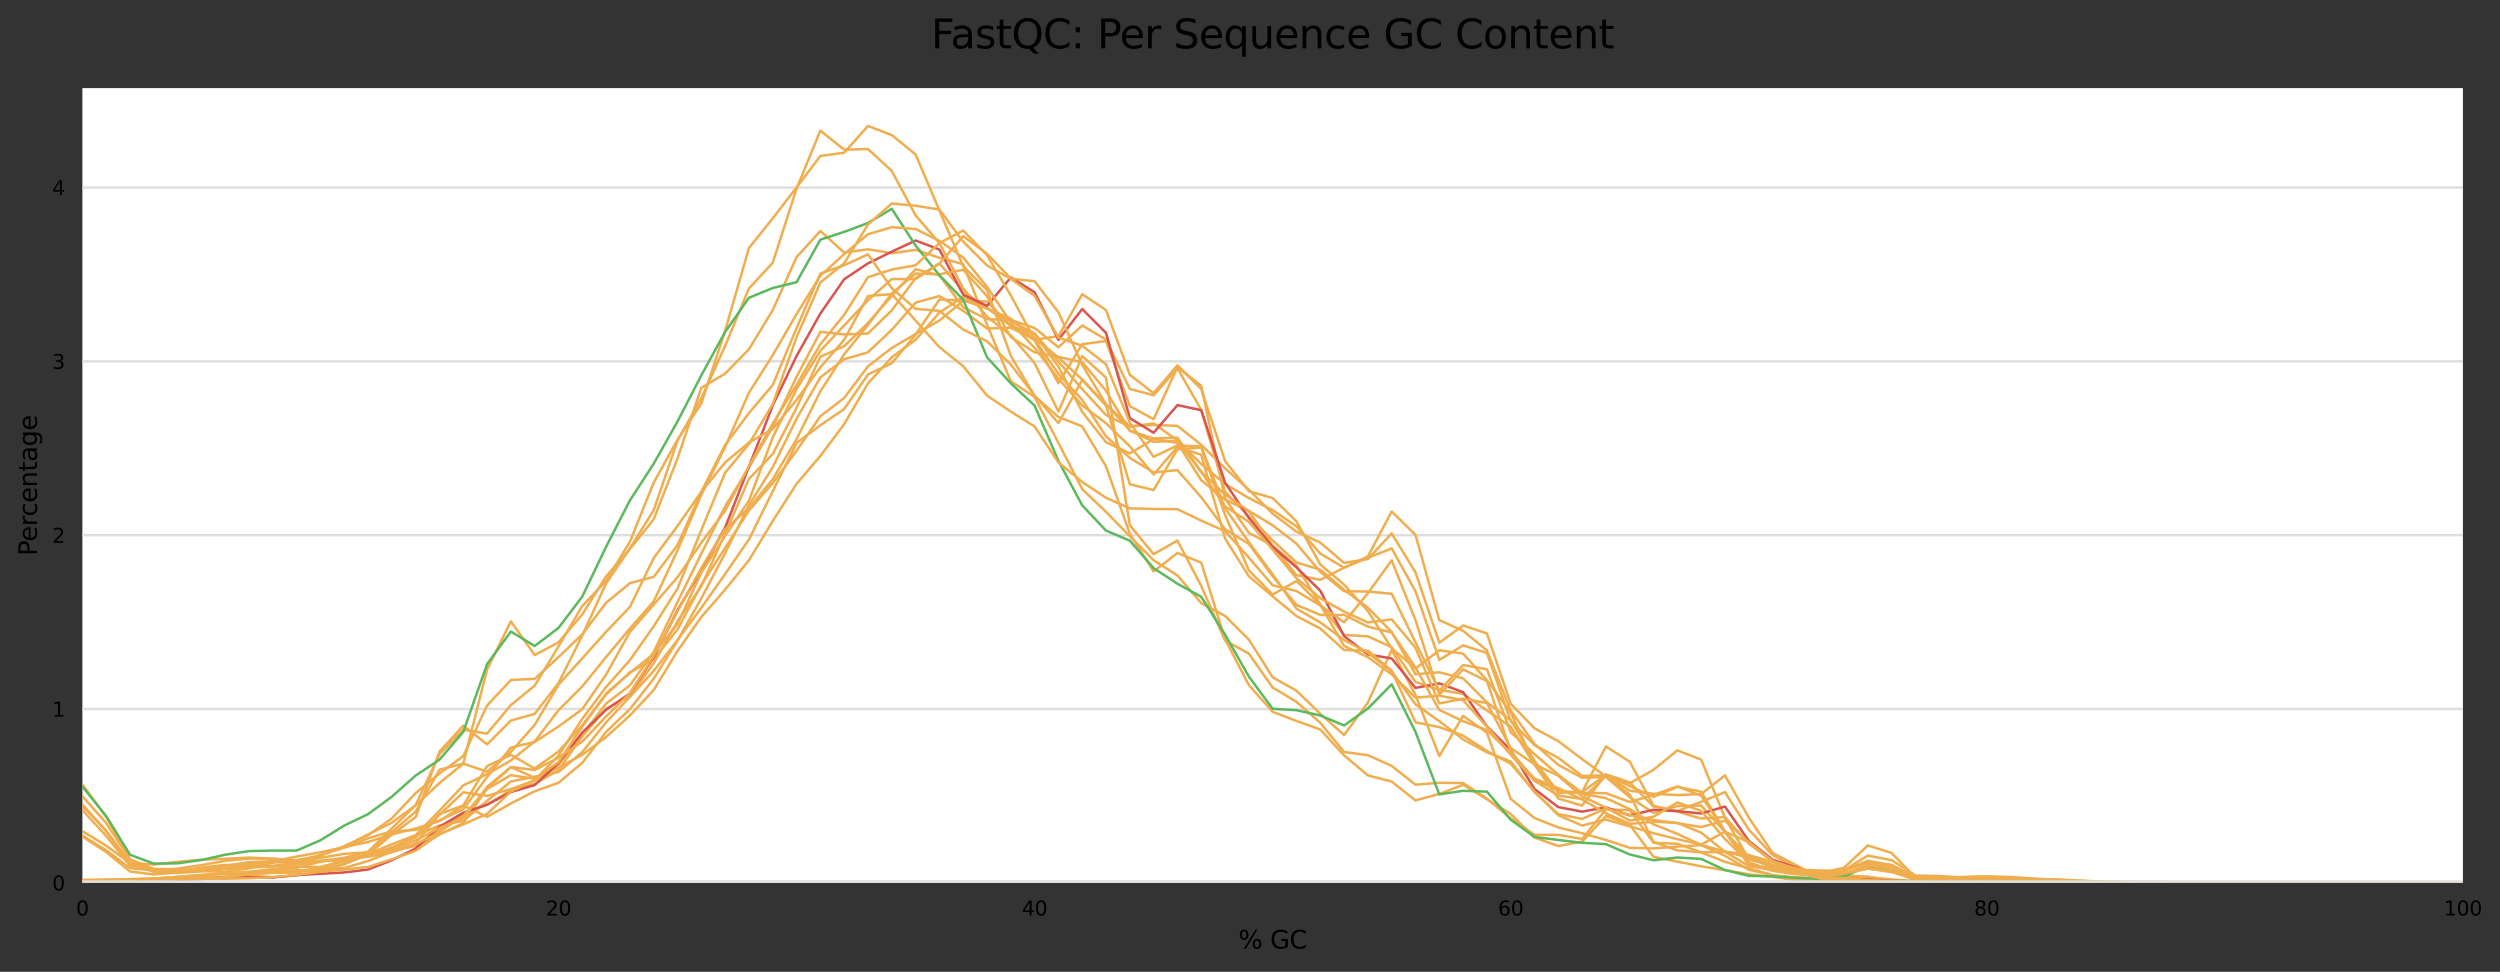 <?xml version="1.0" encoding="utf-8" standalone="no"?>
<!DOCTYPE svg PUBLIC "-//W3C//DTD SVG 1.1//EN"
  "http://www.w3.org/Graphics/SVG/1.1/DTD/svg11.dtd">
<svg xmlns:xlink="http://www.w3.org/1999/xlink" width="1000.298pt" height="388.845pt" viewBox="0 0 1000.298 388.845" xmlns="http://www.w3.org/2000/svg" version="1.1">
 <rect x="0" y="0" width="1000.298" height="388.845" fill="#333333" stroke="none"/>
 <defs>
  <style type="text/css">*{stroke-linejoin: round; stroke-linecap: butt}</style>
 </defs>
 <g id="figure_1">
  <g id="axes_1">
   <g id="patch_1">
    <path d="M 32.968 353.224 
L 985.463 353.224 
L 985.463 35.256 
L 32.968 35.256 
z
" style="fill: #ffffff"/>
   </g>
   <g id="matplotlib.axis_1">
    <g id="xtick_1">
     <g id="text_1">
      <!-- 0 -->
      <g transform="translate(30.423 366.303) scale(0.08 -0.08)">
       <defs>
        <path id="DejaVuSans-30" d="M 2034 4250 
Q 1547 4250 1301 3770 
Q 1056 3291 1056 2328 
Q 1056 1369 1301 889 
Q 1547 409 2034 409 
Q 2525 409 2770 889 
Q 3016 1369 3016 2328 
Q 3016 3291 2770 3770 
Q 2525 4250 2034 4250 
z
M 2034 4750 
Q 2819 4750 3233 4129 
Q 3647 3509 3647 2328 
Q 3647 1150 3233 529 
Q 2819 -91 2034 -91 
Q 1250 -91 836 529 
Q 422 1150 422 2328 
Q 422 3509 836 4129 
Q 1250 4750 2034 4750 
z
" transform="scale(0.016)"/>
       </defs>
       <use xlink:href="#DejaVuSans-30"/>
      </g>
     </g>
    </g>
    <g id="xtick_2">
     <g id="text_2">
      <!-- 20 -->
      <g transform="translate(218.377 366.303) scale(0.08 -0.08)">
       <defs>
        <path id="DejaVuSans-32" d="M 1228 531 
L 3431 531 
L 3431 0 
L 469 0 
L 469 531 
Q 828 903 1448 1529 
Q 2069 2156 2228 2338 
Q 2531 2678 2651 2914 
Q 2772 3150 2772 3378 
Q 2772 3750 2511 3984 
Q 2250 4219 1831 4219 
Q 1534 4219 1204 4116 
Q 875 4013 500 3803 
L 500 4441 
Q 881 4594 1212 4672 
Q 1544 4750 1819 4750 
Q 2544 4750 2975 4387 
Q 3406 4025 3406 3419 
Q 3406 3131 3298 2873 
Q 3191 2616 2906 2266 
Q 2828 2175 2409 1742 
Q 1991 1309 1228 531 
z
" transform="scale(0.016)"/>
       </defs>
       <use xlink:href="#DejaVuSans-32"/>
       <use xlink:href="#DejaVuSans-30" x="63.623"/>
      </g>
     </g>
    </g>
    <g id="xtick_3">
     <g id="text_3">
      <!-- 40 -->
      <g transform="translate(408.876 366.303) scale(0.08 -0.08)">
       <defs>
        <path id="DejaVuSans-34" d="M 2419 4116 
L 825 1625 
L 2419 1625 
L 2419 4116 
z
M 2253 4666 
L 3047 4666 
L 3047 1625 
L 3713 1625 
L 3713 1100 
L 3047 1100 
L 3047 0 
L 2419 0 
L 2419 1100 
L 313 1100 
L 313 1709 
L 2253 4666 
z
" transform="scale(0.016)"/>
       </defs>
       <use xlink:href="#DejaVuSans-34"/>
       <use xlink:href="#DejaVuSans-30" x="63.623"/>
      </g>
     </g>
    </g>
    <g id="xtick_4">
     <g id="text_4">
      <!-- 60 -->
      <g transform="translate(599.375 366.303) scale(0.08 -0.08)">
       <defs>
        <path id="DejaVuSans-36" d="M 2113 2584 
Q 1688 2584 1439 2293 
Q 1191 2003 1191 1497 
Q 1191 994 1439 701 
Q 1688 409 2113 409 
Q 2538 409 2786 701 
Q 3034 994 3034 1497 
Q 3034 2003 2786 2293 
Q 2538 2584 2113 2584 
z
M 3366 4563 
L 3366 3988 
Q 3128 4100 2886 4159 
Q 2644 4219 2406 4219 
Q 1781 4219 1451 3797 
Q 1122 3375 1075 2522 
Q 1259 2794 1537 2939 
Q 1816 3084 2150 3084 
Q 2853 3084 3261 2657 
Q 3669 2231 3669 1497 
Q 3669 778 3244 343 
Q 2819 -91 2113 -91 
Q 1303 -91 875 529 
Q 447 1150 447 2328 
Q 447 3434 972 4092 
Q 1497 4750 2381 4750 
Q 2619 4750 2861 4703 
Q 3103 4656 3366 4563 
z
" transform="scale(0.016)"/>
       </defs>
       <use xlink:href="#DejaVuSans-36"/>
       <use xlink:href="#DejaVuSans-30" x="63.623"/>
      </g>
     </g>
    </g>
    <g id="xtick_5">
     <g id="text_5">
      <!-- 80 -->
      <g transform="translate(789.874 366.303) scale(0.08 -0.08)">
       <defs>
        <path id="DejaVuSans-38" d="M 2034 2216 
Q 1584 2216 1326 1975 
Q 1069 1734 1069 1313 
Q 1069 891 1326 650 
Q 1584 409 2034 409 
Q 2484 409 2743 651 
Q 3003 894 3003 1313 
Q 3003 1734 2745 1975 
Q 2488 2216 2034 2216 
z
M 1403 2484 
Q 997 2584 770 2862 
Q 544 3141 544 3541 
Q 544 4100 942 4425 
Q 1341 4750 2034 4750 
Q 2731 4750 3128 4425 
Q 3525 4100 3525 3541 
Q 3525 3141 3298 2862 
Q 3072 2584 2669 2484 
Q 3125 2378 3379 2068 
Q 3634 1759 3634 1313 
Q 3634 634 3220 271 
Q 2806 -91 2034 -91 
Q 1263 -91 848 271 
Q 434 634 434 1313 
Q 434 1759 690 2068 
Q 947 2378 1403 2484 
z
M 1172 3481 
Q 1172 3119 1398 2916 
Q 1625 2713 2034 2713 
Q 2441 2713 2670 2916 
Q 2900 3119 2900 3481 
Q 2900 3844 2670 4047 
Q 2441 4250 2034 4250 
Q 1625 4250 1398 4047 
Q 1172 3844 1172 3481 
z
" transform="scale(0.016)"/>
       </defs>
       <use xlink:href="#DejaVuSans-38"/>
       <use xlink:href="#DejaVuSans-30" x="63.623"/>
      </g>
     </g>
    </g>
    <g id="xtick_6">
     <g id="text_6">
      <!-- 100 -->
      <g transform="translate(977.828 366.303) scale(0.08 -0.08)">
       <defs>
        <path id="DejaVuSans-31" d="M 794 531 
L 1825 531 
L 1825 4091 
L 703 3866 
L 703 4441 
L 1819 4666 
L 2450 4666 
L 2450 531 
L 3481 531 
L 3481 0 
L 794 0 
L 794 531 
z
" transform="scale(0.016)"/>
       </defs>
       <use xlink:href="#DejaVuSans-31"/>
       <use xlink:href="#DejaVuSans-30" x="63.623"/>
       <use xlink:href="#DejaVuSans-30" x="127.246"/>
      </g>
     </g>
    </g>
    <g id="text_7">
     <!-- % GC -->
     <g transform="translate(495.51 379.565) scale(0.1 -0.1)">
      <defs>
       <path id="DejaVuSans-25" d="M 4653 2053 
Q 4381 2053 4226 1822 
Q 4072 1591 4072 1178 
Q 4072 772 4226 539 
Q 4381 306 4653 306 
Q 4919 306 5073 539 
Q 5228 772 5228 1178 
Q 5228 1588 5073 1820 
Q 4919 2053 4653 2053 
z
M 4653 2450 
Q 5147 2450 5437 2106 
Q 5728 1763 5728 1178 
Q 5728 594 5436 251 
Q 5144 -91 4653 -91 
Q 4153 -91 3862 251 
Q 3572 594 3572 1178 
Q 3572 1766 3864 2108 
Q 4156 2450 4653 2450 
z
M 1428 4353 
Q 1159 4353 1004 4120 
Q 850 3888 850 3481 
Q 850 3069 1003 2837 
Q 1156 2606 1428 2606 
Q 1700 2606 1854 2837 
Q 2009 3069 2009 3481 
Q 2009 3884 1853 4118 
Q 1697 4353 1428 4353 
z
M 4250 4750 
L 4750 4750 
L 1831 -91 
L 1331 -91 
L 4250 4750 
z
M 1428 4750 
Q 1922 4750 2215 4408 
Q 2509 4066 2509 3481 
Q 2509 2891 2217 2550 
Q 1925 2209 1428 2209 
Q 931 2209 642 2551 
Q 353 2894 353 3481 
Q 353 4063 643 4406 
Q 934 4750 1428 4750 
z
" transform="scale(0.016)"/>
       <path id="DejaVuSans-20" transform="scale(0.016)"/>
       <path id="DejaVuSans-47" d="M 3809 666 
L 3809 1919 
L 2778 1919 
L 2778 2438 
L 4434 2438 
L 4434 434 
Q 4069 175 3628 42 
Q 3188 -91 2688 -91 
Q 1594 -91 976 548 
Q 359 1188 359 2328 
Q 359 3472 976 4111 
Q 1594 4750 2688 4750 
Q 3144 4750 3555 4637 
Q 3966 4525 4313 4306 
L 4313 3634 
Q 3963 3931 3569 4081 
Q 3175 4231 2741 4231 
Q 1884 4231 1454 3753 
Q 1025 3275 1025 2328 
Q 1025 1384 1454 906 
Q 1884 428 2741 428 
Q 3075 428 3337 486 
Q 3600 544 3809 666 
z
" transform="scale(0.016)"/>
       <path id="DejaVuSans-43" d="M 4122 4306 
L 4122 3641 
Q 3803 3938 3442 4084 
Q 3081 4231 2675 4231 
Q 1875 4231 1450 3742 
Q 1025 3253 1025 2328 
Q 1025 1406 1450 917 
Q 1875 428 2675 428 
Q 3081 428 3442 575 
Q 3803 722 4122 1019 
L 4122 359 
Q 3791 134 3420 21 
Q 3050 -91 2638 -91 
Q 1578 -91 968 557 
Q 359 1206 359 2328 
Q 359 3453 968 4101 
Q 1578 4750 2638 4750 
Q 3056 4750 3426 4639 
Q 3797 4528 4122 4306 
z
" transform="scale(0.016)"/>
      </defs>
      <use xlink:href="#DejaVuSans-25"/>
      <use xlink:href="#DejaVuSans-20" x="95.02"/>
      <use xlink:href="#DejaVuSans-47" x="126.807"/>
      <use xlink:href="#DejaVuSans-43" x="204.297"/>
     </g>
    </g>
   </g>
   <g id="matplotlib.axis_2">
    <g id="ytick_1">
     <g id="line2d_1">
      <path d="M 32.968 353.224 
L 985.463 353.224 
" clip-path="url(#pfe757b322a)" style="fill: none; stroke: #dedede; stroke-linecap: square"/>
     </g>
     <g id="text_8">
      <!-- 0 -->
      <g transform="translate(20.878 356.263) scale(0.08 -0.08)">
       <use xlink:href="#DejaVuSans-30"/>
      </g>
     </g>
    </g>
    <g id="ytick_2">
     <g id="line2d_2">
      <path d="M 32.968 283.679 
L 985.463 283.679 
" clip-path="url(#pfe757b322a)" style="fill: none; stroke: #dedede; stroke-linecap: square"/>
     </g>
     <g id="text_9">
      <!-- 1 -->
      <g transform="translate(20.878 286.718) scale(0.08 -0.08)">
       <use xlink:href="#DejaVuSans-31"/>
      </g>
     </g>
    </g>
    <g id="ytick_3">
     <g id="line2d_3">
      <path d="M 32.968 214.133 
L 985.463 214.133 
" clip-path="url(#pfe757b322a)" style="fill: none; stroke: #dedede; stroke-linecap: square"/>
     </g>
     <g id="text_10">
      <!-- 2 -->
      <g transform="translate(20.878 217.173) scale(0.08 -0.08)">
       <use xlink:href="#DejaVuSans-32"/>
      </g>
     </g>
    </g>
    <g id="ytick_4">
     <g id="line2d_4">
      <path d="M 32.968 144.588 
L 985.463 144.588 
" clip-path="url(#pfe757b322a)" style="fill: none; stroke: #dedede; stroke-linecap: square"/>
     </g>
     <g id="text_11">
      <!-- 3 -->
      <g transform="translate(20.878 147.627) scale(0.08 -0.08)">
       <defs>
        <path id="DejaVuSans-33" d="M 2597 2516 
Q 3050 2419 3304 2112 
Q 3559 1806 3559 1356 
Q 3559 666 3084 287 
Q 2609 -91 1734 -91 
Q 1441 -91 1130 -33 
Q 819 25 488 141 
L 488 750 
Q 750 597 1062 519 
Q 1375 441 1716 441 
Q 2309 441 2620 675 
Q 2931 909 2931 1356 
Q 2931 1769 2642 2001 
Q 2353 2234 1838 2234 
L 1294 2234 
L 1294 2753 
L 1863 2753 
Q 2328 2753 2575 2939 
Q 2822 3125 2822 3475 
Q 2822 3834 2567 4026 
Q 2313 4219 1838 4219 
Q 1578 4219 1281 4162 
Q 984 4106 628 3988 
L 628 4550 
Q 988 4650 1302 4700 
Q 1616 4750 1894 4750 
Q 2613 4750 3031 4423 
Q 3450 4097 3450 3541 
Q 3450 3153 3228 2886 
Q 3006 2619 2597 2516 
z
" transform="scale(0.016)"/>
       </defs>
       <use xlink:href="#DejaVuSans-33"/>
      </g>
     </g>
    </g>
    <g id="ytick_5">
     <g id="line2d_5">
      <path d="M 32.968 75.043 
L 985.463 75.043 
" clip-path="url(#pfe757b322a)" style="fill: none; stroke: #dedede; stroke-linecap: square"/>
     </g>
     <g id="text_12">
      <!-- 4 -->
      <g transform="translate(20.878 78.082) scale(0.08 -0.08)">
       <use xlink:href="#DejaVuSans-34"/>
      </g>
     </g>
    </g>
    <g id="text_13">
     <!-- Percentage -->
     <g transform="translate(14.798 222.363) rotate(-90) scale(0.1 -0.1)">
      <defs>
       <path id="DejaVuSans-50" d="M 1259 4147 
L 1259 2394 
L 2053 2394 
Q 2494 2394 2734 2622 
Q 2975 2850 2975 3272 
Q 2975 3691 2734 3919 
Q 2494 4147 2053 4147 
L 1259 4147 
z
M 628 4666 
L 2053 4666 
Q 2838 4666 3239 4311 
Q 3641 3956 3641 3272 
Q 3641 2581 3239 2228 
Q 2838 1875 2053 1875 
L 1259 1875 
L 1259 0 
L 628 0 
L 628 4666 
z
" transform="scale(0.016)"/>
       <path id="DejaVuSans-65" d="M 3597 1894 
L 3597 1613 
L 953 1613 
Q 991 1019 1311 708 
Q 1631 397 2203 397 
Q 2534 397 2845 478 
Q 3156 559 3463 722 
L 3463 178 
Q 3153 47 2828 -22 
Q 2503 -91 2169 -91 
Q 1331 -91 842 396 
Q 353 884 353 1716 
Q 353 2575 817 3079 
Q 1281 3584 2069 3584 
Q 2775 3584 3186 3129 
Q 3597 2675 3597 1894 
z
M 3022 2063 
Q 3016 2534 2758 2815 
Q 2500 3097 2075 3097 
Q 1594 3097 1305 2825 
Q 1016 2553 972 2059 
L 3022 2063 
z
" transform="scale(0.016)"/>
       <path id="DejaVuSans-72" d="M 2631 2963 
Q 2534 3019 2420 3045 
Q 2306 3072 2169 3072 
Q 1681 3072 1420 2755 
Q 1159 2438 1159 1844 
L 1159 0 
L 581 0 
L 581 3500 
L 1159 3500 
L 1159 2956 
Q 1341 3275 1631 3429 
Q 1922 3584 2338 3584 
Q 2397 3584 2469 3576 
Q 2541 3569 2628 3553 
L 2631 2963 
z
" transform="scale(0.016)"/>
       <path id="DejaVuSans-63" d="M 3122 3366 
L 3122 2828 
Q 2878 2963 2633 3030 
Q 2388 3097 2138 3097 
Q 1578 3097 1268 2742 
Q 959 2388 959 1747 
Q 959 1106 1268 751 
Q 1578 397 2138 397 
Q 2388 397 2633 464 
Q 2878 531 3122 666 
L 3122 134 
Q 2881 22 2623 -34 
Q 2366 -91 2075 -91 
Q 1284 -91 818 406 
Q 353 903 353 1747 
Q 353 2603 823 3093 
Q 1294 3584 2113 3584 
Q 2378 3584 2631 3529 
Q 2884 3475 3122 3366 
z
" transform="scale(0.016)"/>
       <path id="DejaVuSans-6e" d="M 3513 2113 
L 3513 0 
L 2938 0 
L 2938 2094 
Q 2938 2591 2744 2837 
Q 2550 3084 2163 3084 
Q 1697 3084 1428 2787 
Q 1159 2491 1159 1978 
L 1159 0 
L 581 0 
L 581 3500 
L 1159 3500 
L 1159 2956 
Q 1366 3272 1645 3428 
Q 1925 3584 2291 3584 
Q 2894 3584 3203 3211 
Q 3513 2838 3513 2113 
z
" transform="scale(0.016)"/>
       <path id="DejaVuSans-74" d="M 1172 4494 
L 1172 3500 
L 2356 3500 
L 2356 3053 
L 1172 3053 
L 1172 1153 
Q 1172 725 1289 603 
Q 1406 481 1766 481 
L 2356 481 
L 2356 0 
L 1766 0 
Q 1100 0 847 248 
Q 594 497 594 1153 
L 594 3053 
L 172 3053 
L 172 3500 
L 594 3500 
L 594 4494 
L 1172 4494 
z
" transform="scale(0.016)"/>
       <path id="DejaVuSans-61" d="M 2194 1759 
Q 1497 1759 1228 1600 
Q 959 1441 959 1056 
Q 959 750 1161 570 
Q 1363 391 1709 391 
Q 2188 391 2477 730 
Q 2766 1069 2766 1631 
L 2766 1759 
L 2194 1759 
z
M 3341 1997 
L 3341 0 
L 2766 0 
L 2766 531 
Q 2569 213 2275 61 
Q 1981 -91 1556 -91 
Q 1019 -91 701 211 
Q 384 513 384 1019 
Q 384 1609 779 1909 
Q 1175 2209 1959 2209 
L 2766 2209 
L 2766 2266 
Q 2766 2663 2505 2880 
Q 2244 3097 1772 3097 
Q 1472 3097 1187 3025 
Q 903 2953 641 2809 
L 641 3341 
Q 956 3463 1253 3523 
Q 1550 3584 1831 3584 
Q 2591 3584 2966 3190 
Q 3341 2797 3341 1997 
z
" transform="scale(0.016)"/>
       <path id="DejaVuSans-67" d="M 2906 1791 
Q 2906 2416 2648 2759 
Q 2391 3103 1925 3103 
Q 1463 3103 1205 2759 
Q 947 2416 947 1791 
Q 947 1169 1205 825 
Q 1463 481 1925 481 
Q 2391 481 2648 825 
Q 2906 1169 2906 1791 
z
M 3481 434 
Q 3481 -459 3084 -895 
Q 2688 -1331 1869 -1331 
Q 1566 -1331 1297 -1286 
Q 1028 -1241 775 -1147 
L 775 -588 
Q 1028 -725 1275 -790 
Q 1522 -856 1778 -856 
Q 2344 -856 2625 -561 
Q 2906 -266 2906 331 
L 2906 616 
Q 2728 306 2450 153 
Q 2172 0 1784 0 
Q 1141 0 747 490 
Q 353 981 353 1791 
Q 353 2603 747 3093 
Q 1141 3584 1784 3584 
Q 2172 3584 2450 3431 
Q 2728 3278 2906 2969 
L 2906 3500 
L 3481 3500 
L 3481 434 
z
" transform="scale(0.016)"/>
      </defs>
      <use xlink:href="#DejaVuSans-50"/>
      <use xlink:href="#DejaVuSans-65" x="56.678"/>
      <use xlink:href="#DejaVuSans-72" x="118.201"/>
      <use xlink:href="#DejaVuSans-63" x="157.064"/>
      <use xlink:href="#DejaVuSans-65" x="212.045"/>
      <use xlink:href="#DejaVuSans-6e" x="273.568"/>
      <use xlink:href="#DejaVuSans-74" x="336.947"/>
      <use xlink:href="#DejaVuSans-61" x="376.156"/>
      <use xlink:href="#DejaVuSans-67" x="437.436"/>
      <use xlink:href="#DejaVuSans-65" x="500.912"/>
     </g>
    </g>
   </g>
   <g id="line2d_6">
    <path d="M 32.968 353.019 
L 42.493 352.815 
L 52.018 352.61 
L 61.543 352.303 
L 71.068 351.893 
L 80.593 351.586 
L 90.118 350.768 
L 99.643 349.539 
L 109.168 348.925 
L 118.693 348.516 
L 128.218 347.902 
L 137.743 347.288 
L 147.268 344.524 
L 156.792 340.738 
L 166.317 337.36 
L 175.842 325.693 
L 185.367 322.315 
L 194.892 326.819 
L 204.417 321.497 
L 213.942 316.584 
L 223.467 313.206 
L 232.992 305.223 
L 242.517 292.84 
L 252.042 283.731 
L 261.567 271.552 
L 271.092 256.302 
L 280.617 239.415 
L 290.142 221.299 
L 299.667 202.161 
L 309.192 186.911 
L 318.717 167.568 
L 328.242 150.988 
L 337.767 143.721 
L 347.291 140.958 
L 356.816 131.951 
L 366.341 121.102 
L 375.866 118.441 
L 385.391 124.378 
L 394.916 131.439 
L 404.441 131.132 
L 413.966 135.943 
L 423.491 134.51 
L 433.016 117.725 
L 442.541 124.07 
L 452.066 149.964 
L 461.591 157.333 
L 471.116 146.177 
L 480.641 155.696 
L 490.166 184.455 
L 499.691 196.532 
L 509.216 199.295 
L 518.741 208.609 
L 528.266 225.905 
L 537.79 233.888 
L 547.315 244.532 
L 556.84 259.372 
L 566.365 267.458 
L 575.89 260.191 
L 585.415 261.522 
L 594.94 272.166 
L 604.465 285.061 
L 613.99 305.838 
L 623.515 317.198 
L 633.04 316.891 
L 642.565 310.034 
L 652.09 316.379 
L 661.615 317.607 
L 671.14 318.119 
L 680.665 317.71 
L 690.19 310.238 
L 699.715 327.126 
L 709.24 341.249 
L 718.765 346.264 
L 728.289 351.177 
L 737.814 350.665 
L 747.339 350.87 
L 756.864 351.893 
L 766.389 352.507 
L 775.914 352.917 
L 785.439 353.019 
L 794.964 353.019 
L 804.489 353.019 
L 814.014 353.019 
L 823.539 353.122 
L 833.064 353.224 
L 842.589 353.122 
L 852.114 353.019 
L 861.639 353.019 
L 871.164 353.019 
L 880.689 353.019 
L 890.214 353.122 
L 899.739 353.224 
L 909.264 353.224 
L 918.788 353.224 
L 928.313 353.224 
L 937.838 353.224 
L 947.363 353.224 
L 956.888 353.224 
L 966.413 353.224 
L 975.938 353.224 
L 985.463 353.224 
" clip-path="url(#pfe757b322a)" style="fill: none; stroke: #f0ad4e; stroke-linecap: square"/>
   </g>
   <g id="line2d_7">
    <path d="M 32.968 324.113 
L 42.493 334.496 
L 52.018 346.334 
L 61.543 348.372 
L 71.068 348.857 
L 80.593 348.178 
L 90.118 346.431 
L 99.643 344.976 
L 109.168 344.588 
L 118.693 344.297 
L 128.218 344.491 
L 137.743 344.297 
L 147.268 342.453 
L 156.792 340.512 
L 166.317 338.475 
L 175.842 333.914 
L 185.367 329.353 
L 194.892 315.477 
L 204.417 306.938 
L 213.942 311.208 
L 223.467 307.132 
L 232.992 301.989 
L 242.517 294.906 
L 252.042 286.269 
L 261.567 276.081 
L 271.092 260.458 
L 280.617 246.873 
L 290.142 235.908 
L 299.667 224.167 
L 309.192 208.447 
L 318.717 193.6 
L 328.242 182.441 
L 337.767 169.73 
L 347.291 153.428 
L 356.816 142.948 
L 366.341 135.961 
L 375.866 125.093 
L 385.391 118.786 
L 394.916 123.153 
L 404.441 130.43 
L 413.966 135.379 
L 423.491 143.045 
L 433.016 151.875 
L 442.541 161.87 
L 452.066 170.506 
L 461.591 170.021 
L 471.116 170.409 
L 480.641 177.978 
L 490.166 187.39 
L 499.691 195.929 
L 509.216 205.536 
L 518.741 212.716 
L 528.266 217.083 
L 537.79 225.234 
L 547.315 223.682 
L 556.84 213.396 
L 566.365 229.018 
L 575.89 257.159 
L 585.415 250.269 
L 594.94 253.471 
L 604.465 281.612 
L 613.99 291.412 
L 623.515 296.555 
L 633.04 303.736 
L 642.565 310.722 
L 652.09 313.439 
L 661.615 308.005 
L 671.14 300.243 
L 680.665 303.93 
L 690.19 327.218 
L 699.715 343.714 
L 709.24 346.14 
L 718.765 348.275 
L 728.289 349.342 
L 737.814 347.208 
L 747.339 338.28 
L 756.864 341.289 
L 766.389 351.186 
L 775.914 351.186 
L 785.439 350.992 
L 794.964 350.701 
L 804.489 351.186 
L 814.014 351.768 
L 823.539 351.865 
L 833.064 352.448 
L 842.589 353.03 
L 852.114 353.03 
L 861.639 353.127 
L 871.164 353.224 
L 880.689 353.224 
L 890.214 353.224 
L 899.739 353.224 
L 909.264 353.224 
L 918.788 353.224 
L 928.313 353.224 
L 937.838 353.224 
L 947.363 353.224 
L 956.888 353.224 
L 966.413 353.224 
L 975.938 353.224 
L 985.463 353.224 
" clip-path="url(#pfe757b322a)" style="fill: none; stroke: #f0ad4e; stroke-linecap: square"/>
   </g>
   <g id="line2d_8">
    <path d="M 32.968 352.782 
L 42.493 352.893 
L 52.018 352.893 
L 61.543 352.23 
L 71.068 351.347 
L 80.593 351.016 
L 90.118 351.016 
L 99.643 349.802 
L 109.168 349.139 
L 118.693 348.919 
L 128.218 346.932 
L 137.743 344.614 
L 147.268 342.406 
L 156.792 339.867 
L 166.317 338.321 
L 175.842 331.808 
L 185.367 325.627 
L 194.892 321.873 
L 204.417 316.243 
L 213.942 313.594 
L 223.467 308.185 
L 232.992 294.607 
L 242.517 283.568 
L 252.042 278.601 
L 261.567 265.354 
L 271.092 248.575 
L 280.617 234.555 
L 290.142 213.471 
L 299.667 191.614 
L 309.192 181.679 
L 318.717 163.133 
L 328.242 142.711 
L 337.767 138.516 
L 347.291 129.244 
L 356.816 118.426 
L 366.341 107.718 
L 375.866 110.146 
L 385.391 122.952 
L 394.916 127.698 
L 404.441 128.029 
L 413.966 131.231 
L 423.491 138.958 
L 433.016 130.237 
L 442.541 135.867 
L 452.066 155.627 
L 461.591 158.166 
L 471.116 147.348 
L 480.641 164.016 
L 490.166 196.802 
L 499.691 206.627 
L 509.216 216.231 
L 518.741 225.062 
L 528.266 227.932 
L 537.79 235.99 
L 547.315 243.166 
L 556.84 252.88 
L 566.365 269.769 
L 575.89 268.997 
L 585.415 271.425 
L 594.94 281.029 
L 604.465 288.094 
L 613.99 304.432 
L 623.515 317.016 
L 633.04 316.906 
L 642.565 298.692 
L 652.09 304.763 
L 661.615 322.425 
L 671.14 324.743 
L 680.665 327.503 
L 690.19 326.951 
L 699.715 337.549 
L 709.24 344.614 
L 718.765 346.711 
L 728.289 350.906 
L 737.814 350.243 
L 747.339 350.795 
L 756.864 352.782 
L 766.389 352.782 
L 775.914 352.893 
L 785.439 353.114 
L 794.964 353.224 
L 804.489 353.224 
L 814.014 353.224 
L 823.539 353.224 
L 833.064 353.224 
L 842.589 353.224 
L 852.114 353.224 
L 861.639 353.224 
L 871.164 353.224 
L 880.689 353.224 
L 890.214 353.224 
L 899.739 353.224 
L 909.264 353.224 
L 918.788 353.224 
L 928.313 353.224 
L 937.838 353.224 
L 947.363 353.224 
L 956.888 353.224 
L 966.413 353.224 
L 975.938 353.224 
L 985.463 353.224 
" clip-path="url(#pfe757b322a)" style="fill: none; stroke: #f0ad4e; stroke-linecap: square"/>
   </g>
   <g id="line2d_9">
    <path d="M 32.968 313.823 
L 42.493 326.921 
L 52.018 343.793 
L 61.543 347.67 
L 71.068 347.775 
L 80.593 348.299 
L 90.118 347.46 
L 99.643 345.365 
L 109.168 344.841 
L 118.693 344.945 
L 128.218 344.631 
L 137.743 343.793 
L 147.268 342.116 
L 156.792 339.706 
L 166.317 334.466 
L 175.842 330.275 
L 185.367 328.493 
L 194.892 320.424 
L 204.417 312.67 
L 213.942 310.784 
L 223.467 308.897 
L 232.992 300.933 
L 242.517 288.987 
L 252.042 278.823 
L 261.567 268.448 
L 271.092 256.083 
L 280.617 243.194 
L 290.142 229.676 
L 299.667 215.843 
L 309.192 196.562 
L 318.717 177.28 
L 328.242 170.155 
L 337.767 163.658 
L 347.291 149.825 
L 356.816 145.319 
L 366.341 133.897 
L 375.866 119.855 
L 385.391 120.17 
L 394.916 123.418 
L 404.441 128.448 
L 413.966 133.373 
L 423.491 144.691 
L 433.016 155.694 
L 442.541 166.068 
L 452.066 170.783 
L 461.591 169.421 
L 471.116 176.233 
L 480.641 185.664 
L 490.166 193.628 
L 499.691 199.286 
L 509.216 204.107 
L 518.741 210.604 
L 528.266 221.502 
L 537.79 227.161 
L 547.315 222.655 
L 556.84 204.631 
L 566.365 214.062 
L 575.89 248.119 
L 585.415 252.415 
L 594.94 260.275 
L 604.465 284.272 
L 613.99 297.685 
L 623.515 306.068 
L 633.04 311.203 
L 642.565 310.888 
L 652.09 318.957 
L 661.615 325.245 
L 671.14 322.52 
L 680.665 322.311 
L 690.19 332.895 
L 699.715 342.745 
L 709.24 345.993 
L 718.765 348.927 
L 728.289 349.661 
L 737.814 348.194 
L 747.339 344.421 
L 756.864 346.098 
L 766.389 350.919 
L 775.914 351.338 
L 785.439 351.233 
L 794.964 351.128 
L 804.489 351.442 
L 814.014 352.176 
L 823.539 352.805 
L 833.064 353.014 
L 842.589 353.119 
L 852.114 353.224 
L 861.639 353.119 
L 871.164 353.014 
L 880.689 353.014 
L 890.214 353.119 
L 899.739 353.224 
L 909.264 353.224 
L 918.788 353.224 
L 928.313 353.224 
L 937.838 353.224 
L 947.363 353.224 
L 956.888 353.224 
L 966.413 353.224 
L 975.938 353.224 
L 985.463 353.224 
" clip-path="url(#pfe757b322a)" style="fill: none; stroke: #f0ad4e; stroke-linecap: square"/>
   </g>
   <g id="line2d_10">
    <path d="M 32.968 352.462 
L 42.493 352.208 
L 52.018 351.954 
L 61.543 351.826 
L 71.068 351.191 
L 80.593 351.064 
L 90.118 350.81 
L 99.643 350.429 
L 109.168 350.937 
L 118.693 350.302 
L 128.218 348.269 
L 137.743 345.602 
L 147.268 342.044 
L 156.792 333.914 
L 166.317 326.927 
L 175.842 300.757 
L 185.367 290.339 
L 194.892 297.835 
L 204.417 288.307 
L 213.942 285.639 
L 223.467 273.316 
L 232.992 254.26 
L 242.517 233.425 
L 252.042 219.451 
L 261.567 204.079 
L 271.092 176.258 
L 280.617 159.361 
L 290.142 138.4 
L 299.667 115.406 
L 309.192 105.115 
L 318.717 75.515 
L 328.242 52.267 
L 337.767 59.889 
L 347.291 59.635 
L 356.816 68.401 
L 366.341 86.186 
L 375.866 97.239 
L 385.391 115.406 
L 394.916 126.712 
L 404.441 134.207 
L 413.966 145.26 
L 423.491 164.697 
L 433.016 142.465 
L 442.541 151.104 
L 452.066 210.177 
L 461.591 221.738 
L 471.116 216.275 
L 480.641 234.442 
L 490.166 256.293 
L 499.691 261.501 
L 509.216 275.094 
L 518.741 280.811 
L 528.266 289.196 
L 537.79 300.884 
L 547.315 302.154 
L 556.84 306.473 
L 566.365 313.969 
L 575.89 313.206 
L 585.415 313.333 
L 594.94 319.558 
L 604.465 327.435 
L 613.99 334.041 
L 623.515 334.041 
L 633.04 335.692 
L 642.565 323.878 
L 652.09 324.132 
L 661.615 337.217 
L 671.14 337.598 
L 680.665 341.028 
L 690.19 344.839 
L 699.715 347.38 
L 709.24 350.175 
L 718.765 351.954 
L 728.289 352.462 
L 737.814 352.589 
L 747.339 352.335 
L 756.864 352.97 
L 766.389 352.97 
L 775.914 352.716 
L 785.439 352.589 
L 794.964 352.716 
L 804.489 353.097 
L 814.014 353.224 
L 823.539 353.224 
L 833.064 353.224 
L 842.589 353.224 
L 852.114 353.224 
L 861.639 353.224 
L 871.164 353.224 
L 880.689 353.224 
L 890.214 353.224 
L 899.739 353.224 
L 909.264 353.224 
L 918.788 353.224 
L 928.313 353.224 
L 937.838 353.224 
L 947.363 353.224 
L 956.888 353.224 
L 966.413 353.224 
L 975.938 353.224 
L 985.463 353.224 
" clip-path="url(#pfe757b322a)" style="fill: none; stroke: #f0ad4e; stroke-linecap: square"/>
   </g>
   <g id="line2d_11">
    <path d="M 32.968 332.546 
L 42.493 338.384 
L 52.018 345.318 
L 61.543 345.926 
L 71.068 344.831 
L 80.593 343.98 
L 90.118 343.615 
L 99.643 343.128 
L 109.168 343.615 
L 118.693 344.344 
L 128.218 342.277 
L 137.743 338.749 
L 147.268 333.884 
L 156.792 329.14 
L 166.317 322.207 
L 175.842 313.327 
L 185.367 305.543 
L 194.892 267.835 
L 204.417 248.617 
L 213.942 262.119 
L 223.467 257.01 
L 232.992 245.819 
L 242.517 230.615 
L 252.042 219.668 
L 261.567 207.747 
L 271.092 183.42 
L 280.617 155.201 
L 290.142 149.484 
L 299.667 139.753 
L 309.192 124.062 
L 318.717 102.897 
L 328.242 92.436 
L 337.767 101.073 
L 347.291 99.735 
L 356.816 101.316 
L 366.341 99.978 
L 375.866 103.14 
L 385.391 105.695 
L 394.916 129.9 
L 404.441 152.525 
L 413.966 158.85 
L 423.491 177.217 
L 433.016 195.705 
L 442.541 204.828 
L 452.066 214.559 
L 461.591 224.168 
L 471.116 230.25 
L 480.641 241.319 
L 490.166 246.428 
L 499.691 255.915 
L 509.216 270.998 
L 518.741 276.35 
L 528.266 285.594 
L 537.79 294.109 
L 547.315 281.094 
L 556.84 260.051 
L 566.365 278.053 
L 575.89 302.502 
L 585.415 286.446 
L 594.94 293.136 
L 604.465 319.652 
L 613.99 327.315 
L 623.515 331.086 
L 633.04 333.397 
L 642.565 336.073 
L 652.09 339.236 
L 661.615 339.479 
L 671.14 338.749 
L 680.665 338.141 
L 690.19 342.398 
L 699.715 347.994 
L 709.24 350.183 
L 718.765 351.034 
L 728.289 351.399 
L 737.814 350.305 
L 747.339 345.682 
L 756.864 347.02 
L 766.389 351.643 
L 775.914 351.278 
L 785.439 350.913 
L 794.964 350.67 
L 804.489 350.913 
L 814.014 351.521 
L 823.539 352.251 
L 833.064 352.859 
L 842.589 353.102 
L 852.114 353.224 
L 861.639 353.224 
L 871.164 353.224 
L 880.689 353.224 
L 890.214 353.224 
L 899.739 353.224 
L 909.264 353.224 
L 918.788 353.224 
L 928.313 353.224 
L 937.838 353.224 
L 947.363 353.224 
L 956.888 353.224 
L 966.413 353.224 
L 975.938 353.224 
L 985.463 353.224 
" clip-path="url(#pfe757b322a)" style="fill: none; stroke: #f0ad4e; stroke-linecap: square"/>
   </g>
   <g id="line2d_12">
    <path d="M 32.968 352.466 
L 42.493 352.182 
L 52.018 351.803 
L 61.543 351.519 
L 71.068 350.856 
L 80.593 350.098 
L 90.118 349.34 
L 99.643 348.866 
L 109.168 347.729 
L 118.693 346.782 
L 128.218 346.877 
L 137.743 344.413 
L 147.268 342.519 
L 156.792 339.014 
L 166.317 335.035 
L 175.842 326.035 
L 185.367 317.035 
L 194.892 318.456 
L 204.417 315.709 
L 213.942 312.298 
L 223.467 306.046 
L 232.992 293.919 
L 242.517 281.509 
L 252.042 274.214 
L 261.567 260.857 
L 271.092 240.868 
L 280.617 221.542 
L 290.142 202.594 
L 299.667 187.058 
L 309.192 170.763 
L 318.717 150.774 
L 328.242 132.774 
L 337.767 133.816 
L 347.291 133.437 
L 356.816 124.153 
L 366.341 111.269 
L 375.866 105.396 
L 385.391 116.48 
L 394.916 123.396 
L 404.441 127.469 
L 413.966 136.185 
L 423.491 153.332 
L 433.016 137.701 
L 442.541 136.469 
L 452.066 162.521 
L 461.591 167.732 
L 471.116 146.89 
L 480.641 154.374 
L 490.166 199.468 
L 499.691 213.205 
L 509.216 218.321 
L 518.741 226.373 
L 528.266 241.815 
L 537.79 254.036 
L 547.315 254.604 
L 556.84 258.962 
L 566.365 272.888 
L 575.89 276.014 
L 585.415 277.625 
L 594.94 284.256 
L 604.465 290.793 
L 613.99 305.951 
L 623.515 319.498 
L 633.04 322.34 
L 642.565 309.835 
L 652.09 313.056 
L 661.615 322.719 
L 671.14 324.519 
L 680.665 320.824 
L 690.19 316.94 
L 699.715 331.908 
L 709.24 342.14 
L 718.765 347.066 
L 728.289 351.045 
L 737.814 351.045 
L 747.339 351.613 
L 756.864 353.034 
L 766.389 353.129 
L 775.914 353.129 
L 785.439 353.224 
L 794.964 353.224 
L 804.489 353.129 
L 814.014 352.94 
L 823.539 353.034 
L 833.064 353.224 
L 842.589 353.224 
L 852.114 353.224 
L 861.639 353.224 
L 871.164 353.224 
L 880.689 353.224 
L 890.214 353.224 
L 899.739 353.224 
L 909.264 353.224 
L 918.788 353.224 
L 928.313 353.224 
L 937.838 353.224 
L 947.363 353.224 
L 956.888 353.224 
L 966.413 353.224 
L 975.938 353.224 
L 985.463 353.224 
" clip-path="url(#pfe757b322a)" style="fill: none; stroke: #f0ad4e; stroke-linecap: square"/>
   </g>
   <g id="line2d_13">
    <path d="M 32.968 318.559 
L 42.493 329.336 
L 52.018 343.974 
L 61.543 348.734 
L 71.068 349.273 
L 80.593 348.554 
L 90.118 347.566 
L 99.643 346.399 
L 109.168 344.603 
L 118.693 342.717 
L 128.218 341.011 
L 137.743 338.945 
L 147.268 336.88 
L 156.792 333.826 
L 166.317 331.491 
L 175.842 328.528 
L 185.367 322.331 
L 194.892 306.526 
L 204.417 302.035 
L 213.942 307.514 
L 223.467 300.688 
L 232.992 290.181 
L 242.517 277.878 
L 252.042 268.987 
L 261.567 263.779 
L 271.092 251.835 
L 280.617 233.964 
L 290.142 219.236 
L 299.667 204.239 
L 309.192 193.282 
L 318.717 180.351 
L 328.242 166.521 
L 337.767 159.247 
L 347.291 146.584 
L 356.816 139.22 
L 366.341 133.652 
L 375.866 128.264 
L 385.391 120.361 
L 394.916 120.631 
L 404.441 130.419 
L 413.966 133.652 
L 423.491 146.674 
L 433.016 164.814 
L 442.541 176.938 
L 452.066 181.428 
L 461.591 175.681 
L 471.116 177.207 
L 480.641 192.115 
L 490.166 199.838 
L 499.691 204.508 
L 509.216 218.338 
L 518.741 230.102 
L 528.266 231.988 
L 537.79 227.139 
L 547.315 223.187 
L 556.84 219.415 
L 566.365 236.568 
L 575.89 264.048 
L 585.415 258.211 
L 594.94 261.264 
L 604.465 288.475 
L 613.99 298.174 
L 623.515 303.203 
L 633.04 310.477 
L 642.565 310.208 
L 652.09 314.518 
L 661.615 318.829 
L 671.14 314.877 
L 680.665 316.763 
L 690.19 332.749 
L 699.715 343.884 
L 709.24 346.399 
L 718.765 347.925 
L 728.289 348.285 
L 737.814 348.554 
L 747.339 344.962 
L 756.864 346.129 
L 766.389 351.069 
L 775.914 351.338 
L 785.439 351.248 
L 794.964 351.338 
L 804.489 351.697 
L 814.014 352.146 
L 823.539 352.685 
L 833.064 352.954 
L 842.589 353.044 
L 852.114 353.044 
L 861.639 353.044 
L 871.164 353.134 
L 880.689 353.224 
L 890.214 353.224 
L 899.739 353.224 
L 909.264 353.224 
L 918.788 353.224 
L 928.313 353.224 
L 937.838 353.224 
L 947.363 353.224 
L 956.888 353.224 
L 966.413 353.224 
L 975.938 353.224 
L 985.463 353.224 
" clip-path="url(#pfe757b322a)" style="fill: none; stroke: #f0ad4e; stroke-linecap: square"/>
   </g>
   <g id="line2d_14">
    <path d="M 32.968 352.799 
L 42.493 352.693 
L 52.018 352.586 
L 61.543 352.374 
L 71.068 352.055 
L 80.593 351.737 
L 90.118 350.993 
L 99.643 350.993 
L 109.168 351.099 
L 118.693 350.143 
L 128.218 349.612 
L 137.743 349.081 
L 147.268 347.912 
L 156.792 344.194 
L 166.317 339.519 
L 175.842 330.808 
L 185.367 325.177 
L 194.892 321.99 
L 204.417 316.891 
L 213.942 314.128 
L 223.467 305.311 
L 232.992 293.093 
L 242.517 283.957 
L 252.042 277.476 
L 261.567 263.028 
L 271.092 244.118 
L 280.617 228.288 
L 290.142 211.078 
L 299.667 186.749 
L 309.192 162.208 
L 318.717 142.448 
L 328.242 125.45 
L 337.767 111.746 
L 347.291 105.371 
L 356.816 100.697 
L 366.341 96.235 
L 375.866 99.847 
L 385.391 117.907 
L 394.916 122.369 
L 404.441 111.002 
L 413.966 116.951 
L 423.491 135.968 
L 433.016 123.644 
L 442.541 133.206 
L 452.066 167.308 
L 461.591 173.151 
L 471.116 162.102 
L 480.641 164.121 
L 490.166 193.124 
L 499.691 207.253 
L 509.216 218.833 
L 518.741 227.013 
L 528.266 236.362 
L 537.79 254.529 
L 547.315 261.859 
L 556.84 263.453 
L 566.365 275.245 
L 575.89 273.439 
L 585.415 276.945 
L 594.94 290.65 
L 604.465 300.105 
L 613.99 315.722 
L 623.515 322.946 
L 633.04 324.752 
L 642.565 323.052 
L 652.09 326.24 
L 661.615 324.009 
L 671.14 324.54 
L 680.665 325.496 
L 690.19 322.734 
L 699.715 336.438 
L 709.24 343.981 
L 718.765 347.168 
L 728.289 351.099 
L 737.814 351.524 
L 747.339 351.949 
L 756.864 352.374 
L 766.389 352.693 
L 775.914 353.011 
L 785.439 353.224 
L 794.964 353.224 
L 804.489 353.224 
L 814.014 353.224 
L 823.539 353.224 
L 833.064 353.224 
L 842.589 353.224 
L 852.114 353.224 
L 861.639 353.224 
L 871.164 353.224 
L 880.689 353.224 
L 890.214 353.224 
L 899.739 353.224 
L 909.264 353.224 
L 918.788 353.224 
L 928.313 353.224 
L 937.838 353.224 
L 947.363 353.224 
L 956.888 353.224 
L 966.413 353.224 
L 975.938 353.224 
L 985.463 353.224 
" clip-path="url(#pfe757b322a)" style="fill: none; stroke: #d9534f; stroke-linecap: square"/>
   </g>
   <g id="line2d_15">
    <path d="M 32.968 334.689 
L 42.493 340.934 
L 52.018 348.691 
L 61.543 349.9 
L 71.068 349.094 
L 80.593 348.59 
L 90.118 348.792 
L 99.643 347.482 
L 109.168 345.165 
L 118.693 344.46 
L 128.218 343.251 
L 137.743 341.639 
L 147.268 341.035 
L 156.792 339.826 
L 166.317 336.2 
L 175.842 331.264 
L 185.367 327.436 
L 194.892 314.844 
L 204.417 306.886 
L 213.942 308.095 
L 223.467 303.159 
L 232.992 296.712 
L 242.517 286.638 
L 252.042 277.371 
L 261.567 262.462 
L 271.092 244.632 
L 280.617 227.205 
L 290.142 211.691 
L 299.667 203.33 
L 309.192 191.746 
L 318.717 175.729 
L 328.242 156.589 
L 337.767 141.781 
L 347.291 129.995 
L 356.816 117.404 
L 366.341 109.445 
L 375.866 109.748 
L 385.391 107.934 
L 394.916 118.512 
L 404.441 134.831 
L 413.966 140.976 
L 423.491 142.789 
L 433.016 144.904 
L 442.541 156.388 
L 452.066 172.405 
L 461.591 175.427 
L 471.116 175.125 
L 480.641 188.825 
L 490.166 197.891 
L 499.691 204.438 
L 509.216 210.18 
L 518.741 217.534 
L 528.266 228.816 
L 537.79 236.573 
L 547.315 236.674 
L 556.84 237.58 
L 566.365 257.022 
L 575.89 276.363 
L 585.415 266.088 
L 594.94 267.801 
L 604.465 292.984 
L 613.99 301.748 
L 623.515 310.009 
L 633.04 317.262 
L 642.565 317.362 
L 652.09 320.888 
L 661.615 318.067 
L 671.14 314.642 
L 680.665 318.37 
L 690.19 332.875 
L 699.715 346.072 
L 709.24 347.281 
L 718.765 348.086 
L 728.289 349.295 
L 737.814 348.187 
L 747.339 342.345 
L 756.864 344.158 
L 766.389 350.303 
L 775.914 350.504 
L 785.439 351.108 
L 794.964 351.713 
L 804.489 352.217 
L 814.014 352.217 
L 823.539 352.116 
L 833.064 352.418 
L 842.589 352.72 
L 852.114 352.922 
L 861.639 353.123 
L 871.164 353.224 
L 880.689 353.224 
L 890.214 353.123 
L 899.739 353.022 
L 909.264 353.022 
L 918.788 353.022 
L 928.313 353.123 
L 937.838 353.224 
L 947.363 353.224 
L 956.888 353.224 
L 966.413 353.224 
L 975.938 353.224 
L 985.463 353.224 
" clip-path="url(#pfe757b322a)" style="fill: none; stroke: #f0ad4e; stroke-linecap: square"/>
   </g>
   <g id="line2d_16">
    <path d="M 32.968 352.047 
L 42.493 351.929 
L 52.018 351.811 
L 61.543 351.458 
L 71.068 350.987 
L 80.593 350.398 
L 90.118 349.574 
L 99.643 348.868 
L 109.168 348.279 
L 118.693 347.219 
L 128.218 344.747 
L 137.743 343.216 
L 147.268 340.743 
L 156.792 331.442 
L 166.317 322.141 
L 175.842 301.772 
L 185.367 291.999 
L 194.892 293.53 
L 204.417 282.109 
L 213.942 274.338 
L 223.467 258.679 
L 232.992 242.431 
L 242.517 232.423 
L 252.042 216.764 
L 261.567 193.098 
L 271.092 175.908 
L 280.617 161.426 
L 290.142 132.344 
L 299.667 99.259 
L 309.192 87.368 
L 318.717 75.005 
L 328.242 62.407 
L 337.767 61.112 
L 347.291 50.397 
L 356.816 54.047 
L 366.341 61.818 
L 375.866 84.189 
L 385.391 106.559 
L 394.916 115.978 
L 404.441 142.352 
L 413.966 158.482 
L 423.491 166.842 
L 433.016 170.61 
L 442.541 186.622 
L 452.066 213.585 
L 461.591 228.655 
L 471.116 221.238 
L 480.641 225.123 
L 490.166 255.735 
L 499.691 274.103 
L 509.216 284.817 
L 518.741 288.467 
L 528.266 291.881 
L 537.79 302.243 
L 547.315 310.249 
L 556.84 312.721 
L 566.365 320.257 
L 575.89 317.666 
L 585.415 314.017 
L 594.94 319.786 
L 604.465 325.673 
L 613.99 335.092 
L 623.515 338.506 
L 633.04 336.74 
L 642.565 326.497 
L 652.09 330.029 
L 661.615 342.863 
L 671.14 344.747 
L 680.665 346.63 
L 690.19 348.161 
L 699.715 349.809 
L 709.24 350.869 
L 718.765 352.164 
L 728.289 352.753 
L 737.814 352.871 
L 747.339 352.871 
L 756.864 352.988 
L 766.389 353.106 
L 775.914 353.224 
L 785.439 353.224 
L 794.964 353.224 
L 804.489 353.106 
L 814.014 352.988 
L 823.539 352.988 
L 833.064 353.106 
L 842.589 353.224 
L 852.114 353.224 
L 861.639 353.224 
L 871.164 353.224 
L 880.689 353.224 
L 890.214 353.224 
L 899.739 353.224 
L 909.264 353.224 
L 918.788 353.224 
L 928.313 353.224 
L 937.838 353.224 
L 947.363 353.224 
L 956.888 353.224 
L 966.413 353.224 
L 975.938 353.224 
L 985.463 353.224 
" clip-path="url(#pfe757b322a)" style="fill: none; stroke: #f0ad4e; stroke-linecap: square"/>
   </g>
   <g id="line2d_17">
    <path d="M 32.968 314.746 
L 42.493 326.534 
L 52.018 341.992 
L 61.543 345.551 
L 71.068 345.439 
L 80.593 344.105 
L 90.118 341.992 
L 99.643 340.546 
L 109.168 340.324 
L 118.693 340.324 
L 128.218 336.209 
L 137.743 330.315 
L 147.268 325.756 
L 156.792 318.75 
L 166.317 310.298 
L 175.842 303.959 
L 185.367 292.839 
L 194.892 265.704 
L 204.417 252.693 
L 213.942 258.476 
L 223.467 251.247 
L 232.992 238.681 
L 242.517 218.775 
L 252.042 200.203 
L 261.567 185.524 
L 271.092 168.621 
L 280.617 150.16 
L 290.142 132.812 
L 299.667 119.134 
L 309.192 115.242 
L 318.717 112.906 
L 328.242 95.892 
L 337.767 92.778 
L 347.291 89.219 
L 356.816 83.548 
L 366.341 98.227 
L 375.866 110.126 
L 385.391 119.912 
L 394.916 142.932 
L 404.441 153.385 
L 413.966 162.282 
L 423.491 184.412 
L 433.016 202.205 
L 442.541 212.325 
L 452.066 216.328 
L 461.591 227.338 
L 471.116 233.565 
L 480.641 238.792 
L 490.166 253.916 
L 499.691 270.709 
L 509.216 283.608 
L 518.741 284.165 
L 528.266 286.277 
L 537.79 290.281 
L 547.315 283.497 
L 556.84 273.822 
L 566.365 292.839 
L 575.89 317.86 
L 585.415 316.414 
L 594.94 316.748 
L 604.465 327.98 
L 613.99 334.875 
L 623.515 336.098 
L 633.04 337.21 
L 642.565 337.766 
L 652.09 341.881 
L 661.615 344.216 
L 671.14 343.104 
L 680.665 343.66 
L 690.19 348.108 
L 699.715 350.444 
L 709.24 350.666 
L 718.765 351.222 
L 728.289 351.667 
L 737.814 350.666 
L 747.339 346.663 
L 756.864 348.108 
L 766.389 352.112 
L 775.914 352.112 
L 785.439 352.223 
L 794.964 352.668 
L 804.489 353.113 
L 814.014 353.224 
L 823.539 353.224 
L 833.064 353.224 
L 842.589 353.224 
L 852.114 353.224 
L 861.639 353.224 
L 871.164 353.224 
L 880.689 353.224 
L 890.214 353.224 
L 899.739 353.224 
L 909.264 353.224 
L 918.788 353.224 
L 928.313 353.224 
L 937.838 353.224 
L 947.363 353.224 
L 956.888 353.224 
L 966.413 353.224 
L 975.938 353.224 
L 985.463 353.224 
" clip-path="url(#pfe757b322a)" style="fill: none; stroke: #5cb85c; stroke-linecap: square"/>
   </g>
   <g id="line2d_18">
    <path d="M 32.968 352.581 
L 42.493 352.501 
L 52.018 352.581 
L 61.543 352.581 
L 71.068 351.617 
L 80.593 351.215 
L 90.118 351.054 
L 99.643 349.848 
L 109.168 349.206 
L 118.693 349.125 
L 128.218 347.437 
L 137.743 344.223 
L 147.268 341.731 
L 156.792 337.793 
L 166.317 334.177 
L 175.842 324.372 
L 185.367 314.246 
L 194.892 309.745 
L 204.417 304.28 
L 213.942 296.645 
L 223.467 284.188 
L 232.992 274.624 
L 242.517 262.891 
L 252.042 251.478 
L 261.567 240.629 
L 271.092 220.215 
L 280.617 198.034 
L 290.142 178.826 
L 299.667 157.127 
L 309.192 142.098 
L 318.717 125.703 
L 328.242 110.353 
L 337.767 101.673 
L 347.291 93.717 
L 356.816 90.904 
L 366.341 91.627 
L 375.866 96.369 
L 385.391 103.039 
L 394.916 114.773 
L 404.441 128.998 
L 413.966 139.205 
L 423.491 151.501 
L 433.016 162.19 
L 442.541 169.343 
L 452.066 178.585 
L 461.591 189.836 
L 471.116 178.826 
L 480.641 181.96 
L 490.166 215.474 
L 499.691 230.583 
L 509.216 238.62 
L 518.741 246.496 
L 528.266 251.478 
L 537.79 260.078 
L 547.315 260.319 
L 556.84 268.356 
L 566.365 289.01 
L 575.89 290.939 
L 585.415 294.314 
L 594.94 300.503 
L 604.465 305.566 
L 613.99 316.737 
L 623.515 326.22 
L 633.04 330.319 
L 642.565 327.908 
L 652.09 330.641 
L 661.615 333.373 
L 671.14 335.784 
L 680.665 337.874 
L 690.19 332.811 
L 699.715 336.909 
L 709.24 344.464 
L 718.765 348 
L 728.289 350.893 
L 737.814 351.295 
L 747.339 352.179 
L 756.864 352.42 
L 766.389 352.501 
L 775.914 352.983 
L 785.439 353.063 
L 794.964 352.983 
L 804.489 353.063 
L 814.014 353.224 
L 823.539 353.224 
L 833.064 353.224 
L 842.589 353.224 
L 852.114 353.224 
L 861.639 353.224 
L 871.164 353.224 
L 880.689 353.224 
L 890.214 353.224 
L 899.739 353.224 
L 909.264 353.224 
L 918.788 353.224 
L 928.313 353.224 
L 937.838 353.224 
L 947.363 353.224 
L 956.888 353.224 
L 966.413 353.224 
L 975.938 353.224 
L 985.463 353.224 
" clip-path="url(#pfe757b322a)" style="fill: none; stroke: #f0ad4e; stroke-linecap: square"/>
   </g>
   <g id="line2d_19">
    <path d="M 32.968 322.465 
L 42.493 332.302 
L 52.018 345.261 
L 61.543 348.852 
L 71.068 348.774 
L 80.593 347.135 
L 90.118 346.042 
L 99.643 346.276 
L 109.168 346.432 
L 118.693 345.183 
L 128.218 342.06 
L 137.743 339.172 
L 147.268 335.424 
L 156.792 332.614 
L 166.317 332.067 
L 175.842 328.242 
L 185.367 323.792 
L 194.892 310.911 
L 204.417 299.123 
L 213.942 296.859 
L 223.467 290.691 
L 232.992 283.743 
L 242.517 269.925 
L 252.042 252.828 
L 261.567 241.899 
L 271.092 230.969 
L 280.617 217.151 
L 290.142 204.348 
L 299.667 186.471 
L 309.192 169.452 
L 318.717 153.994 
L 328.242 137.756 
L 337.767 125.968 
L 347.291 110.901 
L 356.816 107.856 
L 366.341 106.139 
L 375.866 97.239 
L 385.391 92.242 
L 394.916 102.079 
L 404.441 118.239 
L 413.966 135.804 
L 423.491 149.622 
L 433.016 160.006 
L 442.541 174.604 
L 452.066 183.192 
L 461.591 189.047 
L 471.116 188.11 
L 480.641 198.961 
L 490.166 211.765 
L 499.691 217.62 
L 509.216 230.579 
L 518.741 242.055 
L 528.266 246.036 
L 537.79 246.036 
L 547.315 250.721 
L 556.84 253.063 
L 566.365 267.115 
L 575.89 284.056 
L 585.415 288.584 
L 594.94 292.097 
L 604.465 301.543 
L 613.99 311.536 
L 623.515 315.361 
L 633.04 319.889 
L 642.565 325.432 
L 652.09 329.647 
L 661.615 328.789 
L 671.14 329.257 
L 680.665 333.16 
L 690.19 340.811 
L 699.715 346.51 
L 709.24 348.149 
L 718.765 348.774 
L 728.289 349.242 
L 737.814 349.477 
L 747.339 347.525 
L 756.864 348.93 
L 766.389 351.897 
L 775.914 351.741 
L 785.439 351.897 
L 794.964 352.287 
L 804.489 352.443 
L 814.014 352.521 
L 823.539 352.912 
L 833.064 353.068 
L 842.589 352.912 
L 852.114 352.912 
L 861.639 352.912 
L 871.164 352.99 
L 880.689 353.146 
L 890.214 353.224 
L 899.739 353.224 
L 909.264 353.224 
L 918.788 353.224 
L 928.313 353.224 
L 937.838 353.224 
L 947.363 353.224 
L 956.888 353.224 
L 966.413 353.224 
L 975.938 353.224 
L 985.463 353.224 
" clip-path="url(#pfe757b322a)" style="fill: none; stroke: #f0ad4e; stroke-linecap: square"/>
   </g>
   <g id="line2d_20">
    <path d="M 32.968 352.32 
L 42.493 352.049 
L 52.018 351.778 
L 61.543 351.959 
L 71.068 351.778 
L 80.593 351.597 
L 90.118 351.597 
L 99.643 351.417 
L 109.168 350.965 
L 118.693 350.061 
L 128.218 348.796 
L 137.743 347.893 
L 147.268 346.899 
L 156.792 343.826 
L 166.317 340.392 
L 175.842 333.706 
L 185.367 329.82 
L 194.892 325.663 
L 204.417 316.718 
L 213.942 312.109 
L 223.467 302.35 
L 232.992 287.621 
L 242.517 274.88 
L 252.042 264.127 
L 261.567 250.573 
L 271.092 235.482 
L 280.617 212.078 
L 290.142 189.126 
L 299.667 177.65 
L 309.192 161.656 
L 318.717 134.909 
L 328.242 113.042 
L 337.767 105.361 
L 347.291 89.819 
L 356.816 81.415 
L 366.341 82.318 
L 375.866 83.855 
L 385.391 96.686 
L 394.916 106.174 
L 404.441 111.596 
L 413.966 118.373 
L 423.491 135.09 
L 433.016 138.343 
L 442.541 145.753 
L 452.066 169.066 
L 461.591 182.801 
L 471.116 178.193 
L 480.641 178.644 
L 490.166 203.313 
L 499.691 216.958 
L 509.216 229.789 
L 518.741 243.524 
L 528.266 249.036 
L 537.79 256.085 
L 547.315 261.145 
L 556.84 268.645 
L 566.365 281.838 
L 575.89 288.525 
L 585.415 295.844 
L 594.94 300.995 
L 604.465 304.699 
L 613.99 316.989 
L 623.515 325.754 
L 633.04 327.651 
L 642.565 323.495 
L 652.09 326.115 
L 661.615 328.103 
L 671.14 329.368 
L 680.665 330.904 
L 690.19 328.374 
L 699.715 336.959 
L 709.24 344.82 
L 718.765 348.887 
L 728.289 351.507 
L 737.814 351.778 
L 747.339 352.501 
L 756.864 352.772 
L 766.389 352.862 
L 775.914 353.043 
L 785.439 352.953 
L 794.964 353.043 
L 804.489 353.224 
L 814.014 353.224 
L 823.539 353.224 
L 833.064 353.224 
L 842.589 353.224 
L 852.114 353.224 
L 861.639 353.224 
L 871.164 353.224 
L 880.689 353.224 
L 890.214 353.224 
L 899.739 353.224 
L 909.264 353.224 
L 918.788 353.224 
L 928.313 353.224 
L 937.838 353.224 
L 947.363 353.224 
L 956.888 353.224 
L 966.413 353.224 
L 975.938 353.224 
L 985.463 353.224 
" clip-path="url(#pfe757b322a)" style="fill: none; stroke: #f0ad4e; stroke-linecap: square"/>
   </g>
   <g id="line2d_21">
    <path d="M 32.968 334.329 
L 42.493 340.223 
L 52.018 347.33 
L 61.543 348.37 
L 71.068 348.11 
L 80.593 348.11 
L 90.118 347.764 
L 99.643 347.07 
L 109.168 346.723 
L 118.693 346.03 
L 128.218 344.383 
L 137.743 343.43 
L 147.268 342.823 
L 156.792 341.003 
L 166.317 337.796 
L 175.842 332.856 
L 185.367 326.442 
L 194.892 315.695 
L 204.417 310.148 
L 213.942 311.621 
L 223.467 304.947 
L 232.992 290.733 
L 242.517 277.472 
L 252.042 269.238 
L 261.567 261.611 
L 271.092 249.65 
L 280.617 229.109 
L 290.142 214.374 
L 299.667 200.333 
L 309.192 175.025 
L 318.717 155.697 
L 328.242 140.356 
L 337.767 130.215 
L 347.291 120.161 
L 356.816 111.667 
L 366.341 111.667 
L 375.866 105.513 
L 385.391 94.506 
L 394.916 101.526 
L 404.441 111.494 
L 413.966 112.534 
L 423.491 124.928 
L 433.016 145.989 
L 442.541 161.764 
L 452.066 172.165 
L 461.591 176.758 
L 471.116 176.411 
L 480.641 188.806 
L 490.166 202.587 
L 499.691 208.827 
L 509.216 219.921 
L 518.741 231.362 
L 528.266 239.336 
L 537.79 244.71 
L 547.315 249.043 
L 556.84 247.83 
L 566.365 259.184 
L 575.89 281.459 
L 585.415 279.552 
L 594.94 281.286 
L 604.465 299.313 
L 613.99 305.814 
L 623.515 310.408 
L 633.04 318.641 
L 642.565 323.148 
L 652.09 328.349 
L 661.615 326.789 
L 671.14 321.068 
L 680.665 324.449 
L 690.19 335.716 
L 699.715 344.99 
L 709.24 348.457 
L 718.765 349.844 
L 728.289 350.277 
L 737.814 349.584 
L 747.339 347.503 
L 756.864 348.717 
L 766.389 351.317 
L 775.914 351.664 
L 785.439 351.577 
L 794.964 351.664 
L 804.489 352.097 
L 814.014 352.531 
L 823.539 353.051 
L 833.064 353.224 
L 842.589 353.137 
L 852.114 353.051 
L 861.639 353.051 
L 871.164 353.051 
L 880.689 353.137 
L 890.214 353.224 
L 899.739 353.224 
L 909.264 353.224 
L 918.788 353.224 
L 928.313 353.224 
L 937.838 353.224 
L 947.363 353.224 
L 956.888 353.224 
L 966.413 353.224 
L 975.938 353.224 
L 985.463 353.224 
" clip-path="url(#pfe757b322a)" style="fill: none; stroke: #f0ad4e; stroke-linecap: square"/>
   </g>
   <g id="line2d_22">
    <path d="M 32.968 352.764 
L 42.493 352.764 
L 52.018 352.535 
L 61.543 351.73 
L 71.068 350.811 
L 80.593 350.122 
L 90.118 349.548 
L 99.643 349.778 
L 109.168 348.973 
L 118.693 348.169 
L 128.218 348.054 
L 137.743 345.872 
L 147.268 341.391 
L 156.792 332.89 
L 166.317 324.734 
L 175.842 307.962 
L 185.367 305.549 
L 194.892 308.766 
L 204.417 300.839 
L 213.942 290.041 
L 223.467 273.958 
L 232.992 263.389 
L 242.517 252.82 
L 252.042 242.825 
L 261.567 223.296 
L 271.092 210.43 
L 280.617 196.759 
L 290.142 178.034 
L 299.667 165.282 
L 309.192 154.024 
L 318.717 131.278 
L 328.242 109.451 
L 337.767 106.12 
L 347.291 101.754 
L 356.816 115.31 
L 366.341 123.581 
L 375.866 124.385 
L 385.391 131.852 
L 394.916 136.562 
L 404.441 145.868 
L 413.966 158.275 
L 423.491 169.303 
L 433.016 152.071 
L 442.541 162.295 
L 452.066 193.772 
L 461.591 196.07 
L 471.116 179.757 
L 480.641 179.068 
L 490.166 205.949 
L 499.691 228.236 
L 509.216 237.886 
L 518.741 232.486 
L 528.266 241.906 
L 537.79 258.449 
L 547.315 262.929 
L 556.84 269.822 
L 566.365 279.127 
L 575.89 278.323 
L 585.415 280.161 
L 594.94 290.73 
L 604.465 301.988 
L 613.99 312.442 
L 623.515 318.301 
L 633.04 319.679 
L 642.565 310.374 
L 652.09 317.956 
L 661.615 336.911 
L 671.14 340.243 
L 680.665 341.047 
L 690.19 340.817 
L 699.715 343.115 
L 709.24 347.135 
L 718.765 349.318 
L 728.289 351.271 
L 737.814 352.19 
L 747.339 352.42 
L 756.864 352.764 
L 766.389 352.994 
L 775.914 353.224 
L 785.439 353.224 
L 794.964 353.224 
L 804.489 353.224 
L 814.014 353.224 
L 823.539 353.224 
L 833.064 353.224 
L 842.589 353.224 
L 852.114 353.224 
L 861.639 353.224 
L 871.164 353.109 
L 880.689 352.994 
L 890.214 352.994 
L 899.739 352.994 
L 909.264 353.109 
L 918.788 353.224 
L 928.313 353.224 
L 937.838 353.224 
L 947.363 353.224 
L 956.888 353.224 
L 966.413 353.224 
L 975.938 353.224 
L 985.463 353.224 
" clip-path="url(#pfe757b322a)" style="fill: none; stroke: #f0ad4e; stroke-linecap: square"/>
   </g>
   <g id="line2d_23">
    <path d="M 32.968 321.891 
L 42.493 332.662 
L 52.018 345.935 
L 61.543 348.219 
L 71.068 347.567 
L 80.593 346.152 
L 90.118 344.412 
L 99.643 343.541 
L 109.168 343.541 
L 118.693 344.194 
L 128.218 342.453 
L 137.743 338.537 
L 147.268 334.185 
L 156.792 327.44 
L 166.317 317.322 
L 175.842 309.489 
L 185.367 302.526 
L 194.892 282.29 
L 204.417 272.064 
L 213.942 271.629 
L 223.467 262.925 
L 232.992 253.786 
L 242.517 241.166 
L 252.042 233.333 
L 261.567 230.831 
L 271.092 218.102 
L 280.617 196.778 
L 290.142 185.029 
L 299.667 177.087 
L 309.192 171.647 
L 318.717 160.006 
L 328.242 146.951 
L 337.767 135.963 
L 347.291 118.447 
L 356.816 117.685 
L 366.341 128.238 
L 375.866 138.9 
L 385.391 146.516 
L 394.916 158.265 
L 404.441 164.684 
L 413.966 170.668 
L 423.491 185.029 
L 433.016 192.862 
L 442.541 199.172 
L 452.066 203.415 
L 461.591 203.632 
L 471.116 203.741 
L 480.641 208.311 
L 490.166 212.554 
L 499.691 223.107 
L 509.216 234.203 
L 518.741 236.488 
L 528.266 242.254 
L 537.79 248.999 
L 547.315 237.359 
L 556.84 224.194 
L 566.365 248.129 
L 575.89 277.939 
L 585.415 267.821 
L 594.94 272.499 
L 604.465 300.568 
L 613.99 311.991 
L 623.515 316.234 
L 633.04 317.54 
L 642.565 319.389 
L 652.09 323.741 
L 661.615 329.833 
L 671.14 333.641 
L 680.665 338.102 
L 690.19 340.713 
L 699.715 342.127 
L 709.24 344.847 
L 718.765 347.458 
L 728.289 349.742 
L 737.814 349.525 
L 747.339 346.37 
L 756.864 347.675 
L 766.389 351.048 
L 775.914 351.048 
L 785.439 351.048 
L 794.964 351.701 
L 804.489 352.68 
L 814.014 352.789 
L 823.539 352.789 
L 833.064 352.789 
L 842.589 353.006 
L 852.114 353.224 
L 861.639 353.224 
L 871.164 353.115 
L 880.689 353.006 
L 890.214 353.115 
L 899.739 353.224 
L 909.264 353.224 
L 918.788 353.224 
L 928.313 353.224 
L 937.838 353.224 
L 947.363 353.224 
L 956.888 353.224 
L 966.413 353.224 
L 975.938 353.224 
L 985.463 353.224 
" clip-path="url(#pfe757b322a)" style="fill: none; stroke: #f0ad4e; stroke-linecap: square"/>
   </g>
   <g id="line2d_24">
    <path d="M 32.968 353.224 
L 985.463 353.224 
" clip-path="url(#pfe757b322a)" style="fill: none; stroke: #dedede; stroke-width: 2; stroke-linecap: square"/>
   </g>
   <g id="text_14">
    <!-- FastQC: Per Sequence GC Content -->
    <g transform="translate(372.579 19.358) scale(0.16 -0.16)">
     <defs>
      <path id="DejaVuSans-46" d="M 628 4666 
L 3309 4666 
L 3309 4134 
L 1259 4134 
L 1259 2759 
L 3109 2759 
L 3109 2228 
L 1259 2228 
L 1259 0 
L 628 0 
L 628 4666 
z
" transform="scale(0.016)"/>
      <path id="DejaVuSans-73" d="M 2834 3397 
L 2834 2853 
Q 2591 2978 2328 3040 
Q 2066 3103 1784 3103 
Q 1356 3103 1142 2972 
Q 928 2841 928 2578 
Q 928 2378 1081 2264 
Q 1234 2150 1697 2047 
L 1894 2003 
Q 2506 1872 2764 1633 
Q 3022 1394 3022 966 
Q 3022 478 2636 193 
Q 2250 -91 1575 -91 
Q 1294 -91 989 -36 
Q 684 19 347 128 
L 347 722 
Q 666 556 975 473 
Q 1284 391 1588 391 
Q 1994 391 2212 530 
Q 2431 669 2431 922 
Q 2431 1156 2273 1281 
Q 2116 1406 1581 1522 
L 1381 1569 
Q 847 1681 609 1914 
Q 372 2147 372 2553 
Q 372 3047 722 3315 
Q 1072 3584 1716 3584 
Q 2034 3584 2315 3537 
Q 2597 3491 2834 3397 
z
" transform="scale(0.016)"/>
      <path id="DejaVuSans-51" d="M 2522 4238 
Q 1834 4238 1429 3725 
Q 1025 3213 1025 2328 
Q 1025 1447 1429 934 
Q 1834 422 2522 422 
Q 3209 422 3611 934 
Q 4013 1447 4013 2328 
Q 4013 3213 3611 3725 
Q 3209 4238 2522 4238 
z
M 3406 84 
L 4238 -825 
L 3475 -825 
L 2784 -78 
Q 2681 -84 2626 -87 
Q 2572 -91 2522 -91 
Q 1538 -91 948 567 
Q 359 1225 359 2328 
Q 359 3434 948 4092 
Q 1538 4750 2522 4750 
Q 3503 4750 4090 4092 
Q 4678 3434 4678 2328 
Q 4678 1516 4351 937 
Q 4025 359 3406 84 
z
" transform="scale(0.016)"/>
      <path id="DejaVuSans-3a" d="M 750 794 
L 1409 794 
L 1409 0 
L 750 0 
L 750 794 
z
M 750 3309 
L 1409 3309 
L 1409 2516 
L 750 2516 
L 750 3309 
z
" transform="scale(0.016)"/>
      <path id="DejaVuSans-53" d="M 3425 4513 
L 3425 3897 
Q 3066 4069 2747 4153 
Q 2428 4238 2131 4238 
Q 1616 4238 1336 4038 
Q 1056 3838 1056 3469 
Q 1056 3159 1242 3001 
Q 1428 2844 1947 2747 
L 2328 2669 
Q 3034 2534 3370 2195 
Q 3706 1856 3706 1288 
Q 3706 609 3251 259 
Q 2797 -91 1919 -91 
Q 1588 -91 1214 -16 
Q 841 59 441 206 
L 441 856 
Q 825 641 1194 531 
Q 1563 422 1919 422 
Q 2459 422 2753 634 
Q 3047 847 3047 1241 
Q 3047 1584 2836 1778 
Q 2625 1972 2144 2069 
L 1759 2144 
Q 1053 2284 737 2584 
Q 422 2884 422 3419 
Q 422 4038 858 4394 
Q 1294 4750 2059 4750 
Q 2388 4750 2728 4690 
Q 3069 4631 3425 4513 
z
" transform="scale(0.016)"/>
      <path id="DejaVuSans-71" d="M 947 1747 
Q 947 1113 1208 752 
Q 1469 391 1925 391 
Q 2381 391 2643 752 
Q 2906 1113 2906 1747 
Q 2906 2381 2643 2742 
Q 2381 3103 1925 3103 
Q 1469 3103 1208 2742 
Q 947 2381 947 1747 
z
M 2906 525 
Q 2725 213 2448 61 
Q 2172 -91 1784 -91 
Q 1150 -91 751 415 
Q 353 922 353 1747 
Q 353 2572 751 3078 
Q 1150 3584 1784 3584 
Q 2172 3584 2448 3432 
Q 2725 3281 2906 2969 
L 2906 3500 
L 3481 3500 
L 3481 -1331 
L 2906 -1331 
L 2906 525 
z
" transform="scale(0.016)"/>
      <path id="DejaVuSans-75" d="M 544 1381 
L 544 3500 
L 1119 3500 
L 1119 1403 
Q 1119 906 1312 657 
Q 1506 409 1894 409 
Q 2359 409 2629 706 
Q 2900 1003 2900 1516 
L 2900 3500 
L 3475 3500 
L 3475 0 
L 2900 0 
L 2900 538 
Q 2691 219 2414 64 
Q 2138 -91 1772 -91 
Q 1169 -91 856 284 
Q 544 659 544 1381 
z
M 1991 3584 
L 1991 3584 
z
" transform="scale(0.016)"/>
      <path id="DejaVuSans-6f" d="M 1959 3097 
Q 1497 3097 1228 2736 
Q 959 2375 959 1747 
Q 959 1119 1226 758 
Q 1494 397 1959 397 
Q 2419 397 2687 759 
Q 2956 1122 2956 1747 
Q 2956 2369 2687 2733 
Q 2419 3097 1959 3097 
z
M 1959 3584 
Q 2709 3584 3137 3096 
Q 3566 2609 3566 1747 
Q 3566 888 3137 398 
Q 2709 -91 1959 -91 
Q 1206 -91 779 398 
Q 353 888 353 1747 
Q 353 2609 779 3096 
Q 1206 3584 1959 3584 
z
" transform="scale(0.016)"/>
     </defs>
     <use xlink:href="#DejaVuSans-46"/>
     <use xlink:href="#DejaVuSans-61" x="48.395"/>
     <use xlink:href="#DejaVuSans-73" x="109.674"/>
     <use xlink:href="#DejaVuSans-74" x="161.773"/>
     <use xlink:href="#DejaVuSans-51" x="200.982"/>
     <use xlink:href="#DejaVuSans-43" x="279.693"/>
     <use xlink:href="#DejaVuSans-3a" x="349.518"/>
     <use xlink:href="#DejaVuSans-20" x="383.209"/>
     <use xlink:href="#DejaVuSans-50" x="414.996"/>
     <use xlink:href="#DejaVuSans-65" x="471.674"/>
     <use xlink:href="#DejaVuSans-72" x="533.197"/>
     <use xlink:href="#DejaVuSans-20" x="574.311"/>
     <use xlink:href="#DejaVuSans-53" x="606.098"/>
     <use xlink:href="#DejaVuSans-65" x="669.574"/>
     <use xlink:href="#DejaVuSans-71" x="731.098"/>
     <use xlink:href="#DejaVuSans-75" x="794.574"/>
     <use xlink:href="#DejaVuSans-65" x="857.953"/>
     <use xlink:href="#DejaVuSans-6e" x="919.477"/>
     <use xlink:href="#DejaVuSans-63" x="982.855"/>
     <use xlink:href="#DejaVuSans-65" x="1037.836"/>
     <use xlink:href="#DejaVuSans-20" x="1099.359"/>
     <use xlink:href="#DejaVuSans-47" x="1131.146"/>
     <use xlink:href="#DejaVuSans-43" x="1208.637"/>
     <use xlink:href="#DejaVuSans-20" x="1278.461"/>
     <use xlink:href="#DejaVuSans-43" x="1310.248"/>
     <use xlink:href="#DejaVuSans-6f" x="1380.072"/>
     <use xlink:href="#DejaVuSans-6e" x="1441.254"/>
     <use xlink:href="#DejaVuSans-74" x="1504.633"/>
     <use xlink:href="#DejaVuSans-65" x="1543.842"/>
     <use xlink:href="#DejaVuSans-6e" x="1605.365"/>
     <use xlink:href="#DejaVuSans-74" x="1668.744"/>
    </g>
   </g>
  </g>
 </g>
 <defs>
  <clipPath id="pfe757b322a">
   <rect x="32.968" y="35.256" width="952.495" height="317.968"/>
  </clipPath>
 </defs>
</svg>
